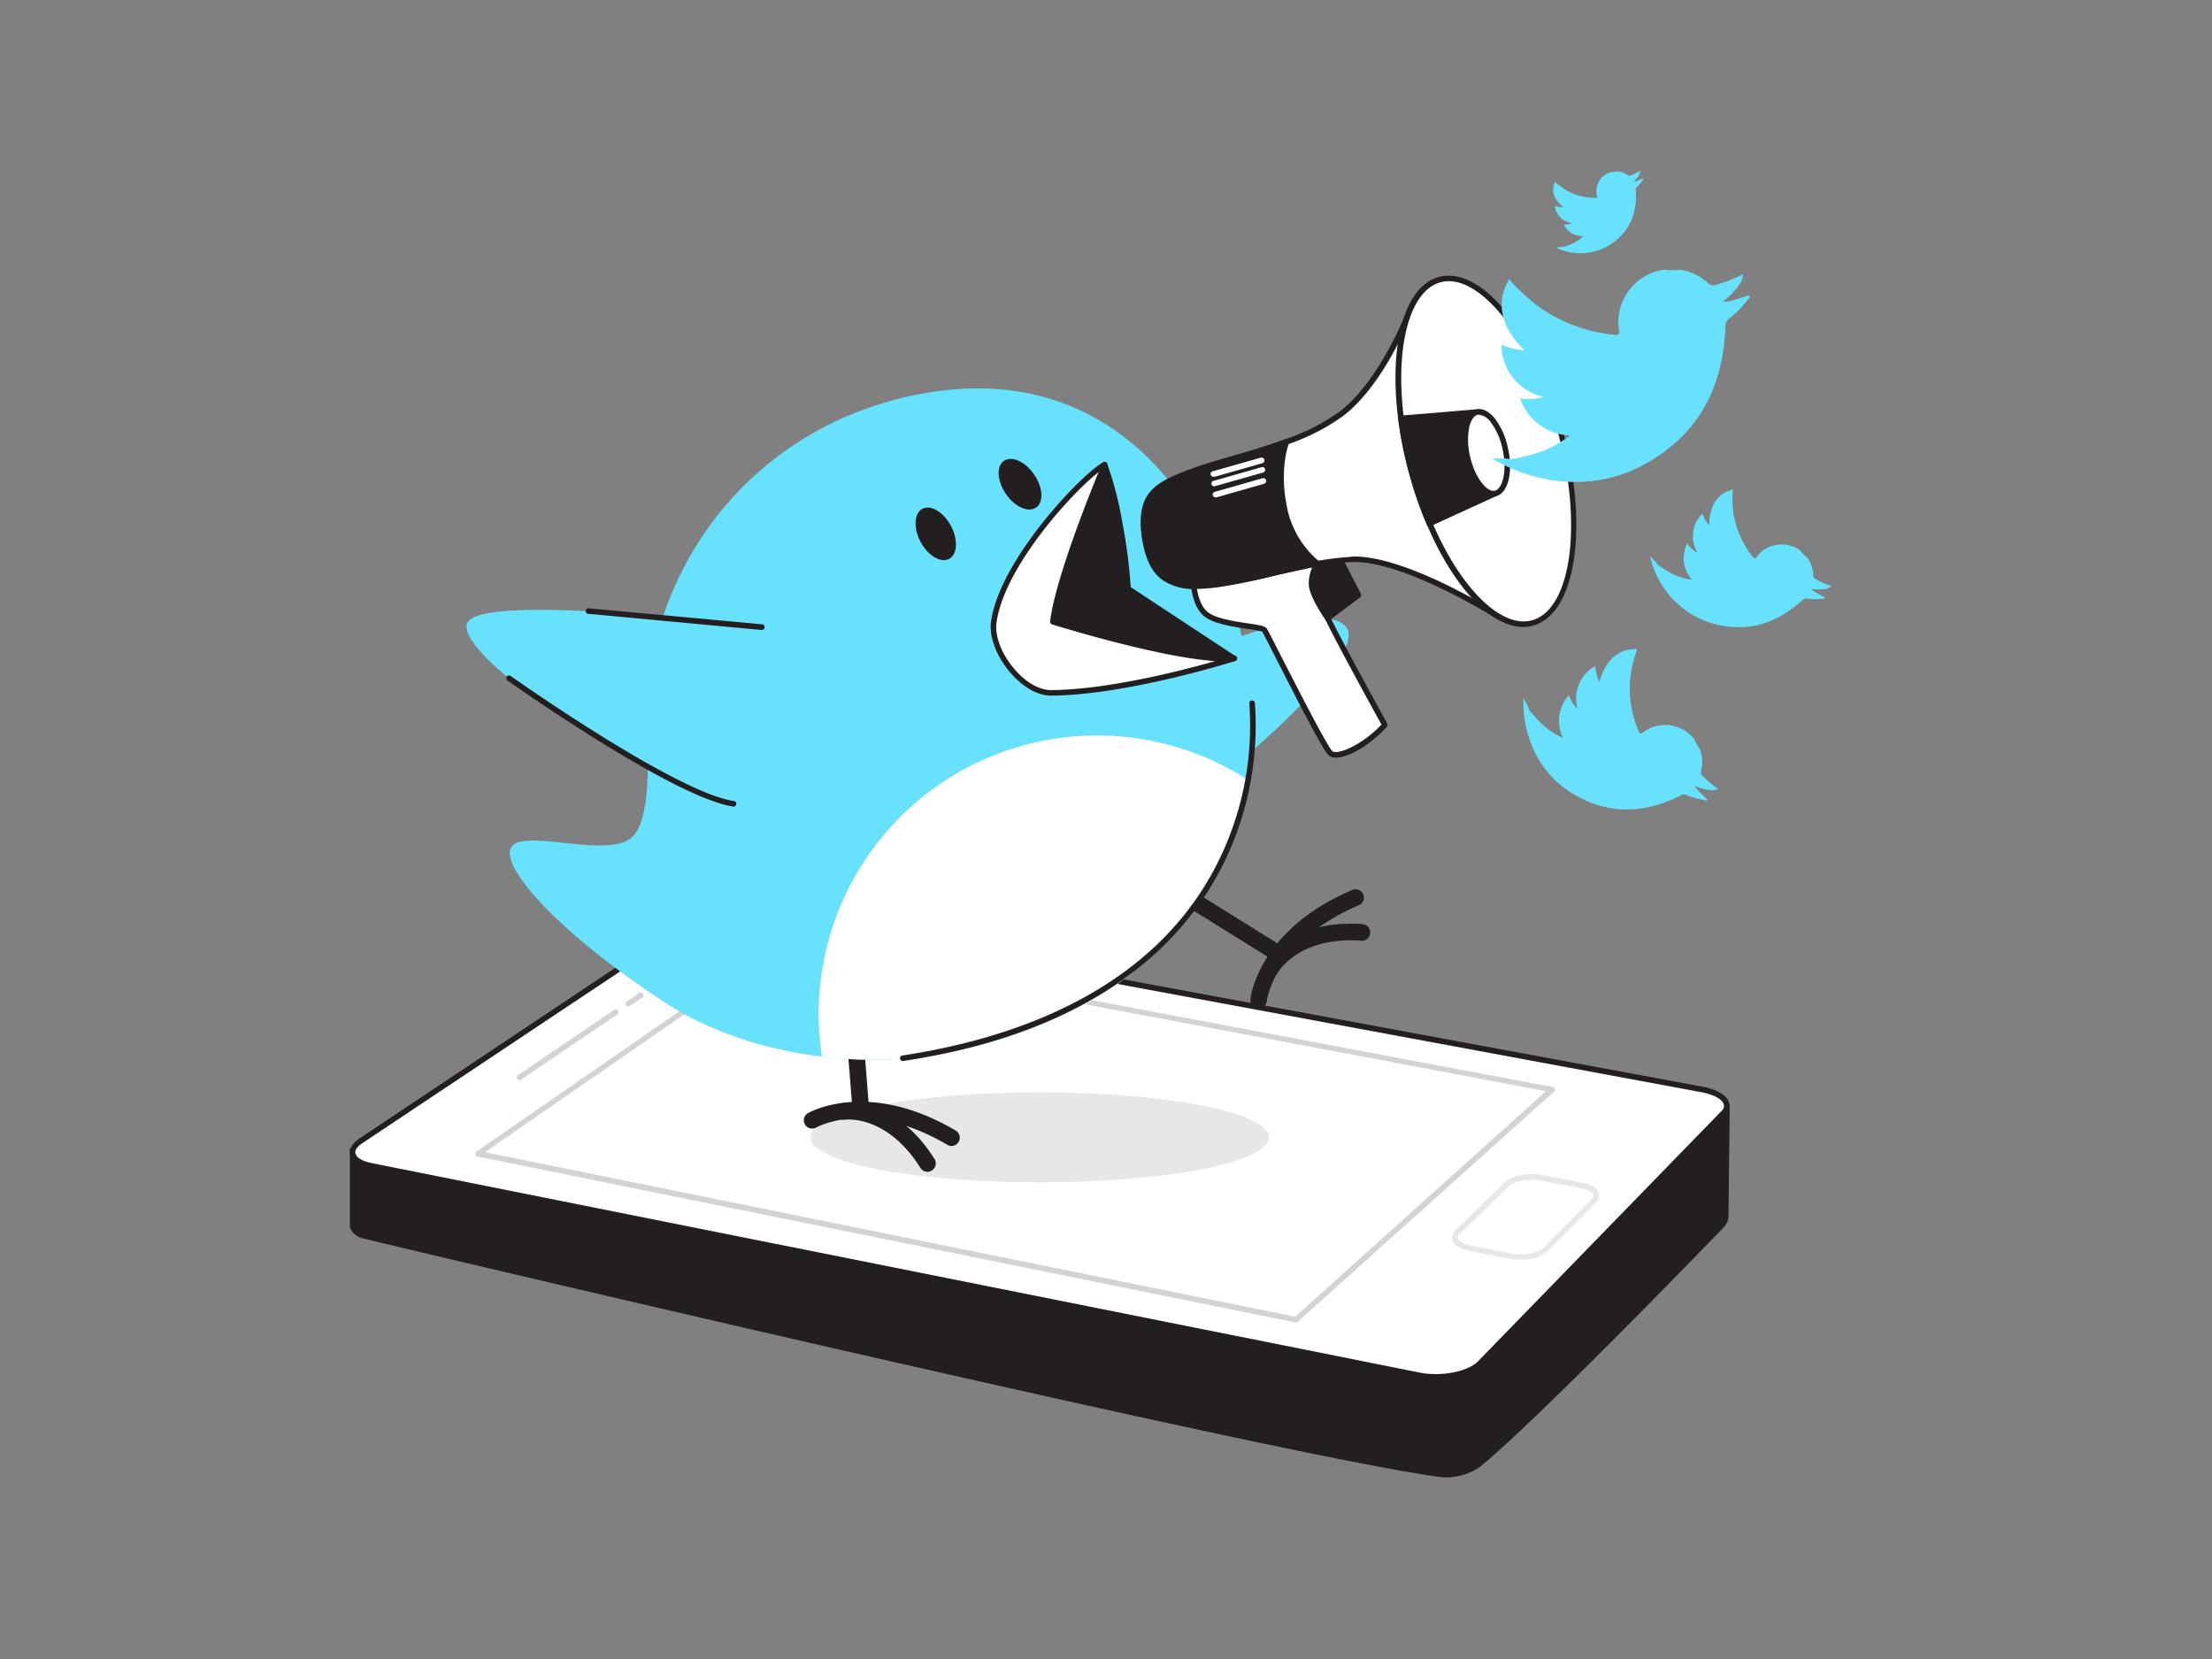 <svg xmlns="http://www.w3.org/2000/svg" viewBox="0 0 400 300"><rect x="0" y="0" width="400" height="300" fill="#808080" stroke="none"/><g id="_525_twitter_flatline" data-name="#525_twitter_flatline"><path d="M63.75,207.92v13.87s.24.91,1.71,1.54,168,39.69,195.39,43.28a10.23,10.23,0,0,0,6.26-1.61c9.87-8,39.3-38.32,44.22-43.41a2.55,2.55,0,0,0,.72-1.75l.21-19.52Z" fill="#231f20"/><path d="M261.62,267.15a5.69,5.69,0,0,1-.83,0c-29.35-3.84-194.93-43.05-195.52-43.31a3.22,3.22,0,0,1-2-1.88.49.49,0,0,1,0-.12V207.92a.5.5,0,0,1,.48-.5l248.51-7.6a.48.48,0,0,1,.37.14.51.51,0,0,1,.15.36l-.21,19.53a3.05,3.05,0,0,1-.86,2.08c-5.67,5.87-34.46,35.54-44.26,43.46A10.78,10.78,0,0,1,261.62,267.15ZM64.25,221.7a2.51,2.51,0,0,0,1.41,1.18c.79.27,167,39.53,195.26,43.23a9.88,9.88,0,0,0,5.88-1.49c9.76-7.9,38.51-37.52,44.17-43.38a2.06,2.06,0,0,0,.58-1.41l.2-19L64.25,208.4Z" fill="#231f20"/><path d="M311.66,201.23,267.6,246.52c-2,2-6.9,3-11,2.17L67.23,210.84c-3.73-.74-4.59-2.79-2-4.55L125,166.5c2.19-1.46,6.72-2.13,10.14-1.49l172.73,32C311.54,197.68,313.27,199.57,311.66,201.23Z" fill="#fff"/><path d="M259.61,249.48a15.33,15.33,0,0,1-3.11-.3L67.13,211.33c-2.24-.44-3.6-1.36-3.84-2.57-.12-.57,0-1.71,1.72-2.89l59.66-39.79c2.32-1.54,6.93-2.23,10.51-1.57l172.73,32c2.56.48,4.34,1.54,4.76,2.85a2.19,2.19,0,0,1-.65,2.23h0L268,246.86C266.38,248.49,263,249.48,259.61,249.48ZM132.28,165.26a14,14,0,0,0-7,1.65L65.56,206.7c-1,.64-1.41,1.3-1.29,1.86.15.77,1.29,1.44,3.06,1.79L256.7,248.2c3.88.78,8.71-.15,10.54-2l44.06-45.29.36.35-.36-.35a1.21,1.21,0,0,0,.41-1.23c-.29-.92-1.86-1.77-4-2.17L135,165.5A14.88,14.88,0,0,0,132.28,165.26Z" fill="#231f20"/><path d="M234.36,239.14h-.1l-147.91-30a.5.5,0,0,1-.39-.39.5.5,0,0,1,.2-.51l54.77-37.88a.55.55,0,0,1,.38-.08l139.44,26.29a.48.48,0,0,1,.39.35.52.52,0,0,1-.15.51L234.69,239A.51.51,0,0,1,234.36,239.14ZM87.7,208.35,234.21,238.1l45.36-40.78L141.33,171.26Z" fill="#d1d3d4"/><path d="M288.23,217.15l-8.69,8.78c-1.13,1.14-4,1.68-6.44,1.21l-7.27-1.41c-2.42-.47-3.43-1.76-2.26-2.89l8.94-8.69c1.12-1.08,3.93-1.59,6.28-1.14l7.1,1.35C288.26,214.81,289.31,216.06,288.23,217.15Z" fill="#fff"/><path d="M274.93,227.81a9.63,9.63,0,0,1-1.93-.18l-7.27-1.41c-1.68-.32-2.8-1-3.08-2a1.73,1.73,0,0,1,.57-1.77l8.95-8.69c1.23-1.2,4.18-1.75,6.72-1.27l7.1,1.35c1.68.32,2.81,1,3.09,1.94a1.66,1.66,0,0,1-.5,1.69h0l-8.69,8.78A7.4,7.4,0,0,1,274.93,227.81ZM277,213.35a6.58,6.58,0,0,0-4.15,1.16l-8.94,8.69a.76.76,0,0,0-.31.76c.12.41.8,1,2.31,1.28l7.27,1.41c2.24.44,5-.06,6-1.07l8.69-8.78c.36-.36.28-.61.26-.69-.13-.4-.81-1-2.33-1.26l-7.1-1.35A9.4,9.4,0,0,0,277,213.35Zm11.22,3.8h0Z" fill="#e6e7e8"/><path d="M93.93,195.33a.52.52,0,0,1-.42-.22.5.5,0,0,1,.14-.69L111,182.66a.5.5,0,1,1,.56.82L94.21,195.24A.51.51,0,0,1,93.93,195.33Z" fill="#d1d3d4"/><path d="M113.62,182a.52.52,0,0,1-.42-.22.5.5,0,0,1,.14-.69l2.24-1.52a.49.49,0,0,1,.69.13.51.51,0,0,1-.13.7l-2.24,1.51A.51.51,0,0,1,113.62,182Z" fill="#d1d3d4"/><ellipse cx="188" cy="205.67" rx="41.45" ry="8.15" fill="#e6e7e8"/><path d="M206.7,122.72s30.84-15.68,36.6-9.47-33.14,36-33.14,36Z" fill="#68e1fd"/><path d="M155.65,202.12a1.5,1.5,0,0,1-1.49-1.39l-1.36-17.21a1.5,1.5,0,0,1,3-.24l1.36,17.22a1.49,1.49,0,0,1-1.38,1.61Z" fill="#231f20"/><path d="M172.06,207.23a1.5,1.5,0,0,1-.76-.21c-14.18-8.37-23.39-3.31-23.78-3.09a1.5,1.5,0,0,1-1.5-2.59c.44-.26,11-6.21,26.8,3.1a1.49,1.49,0,0,1,.53,2.05A1.51,1.51,0,0,1,172.06,207.23Z" fill="#231f20"/><path d="M167.72,211.9a1.51,1.51,0,0,1-1.27-.7c-6-9.56-13.32-8.77-13.63-8.72a1.5,1.5,0,0,1-.4-3c.38-.05,9.46-1.17,16.57,10.1a1.5,1.5,0,0,1-.47,2.07A1.46,1.46,0,0,1,167.72,211.9Z" fill="#231f20"/><path d="M231.24,174a1.54,1.54,0,0,1-.79-.23l-14.66-9.12a1.5,1.5,0,1,1,1.58-2.55L232,171.22a1.5,1.5,0,0,1-.8,2.78Z" fill="#231f20"/><path d="M227.6,182.34h-.16a1.5,1.5,0,0,1-1.33-1.65c.06-.51,1.53-12.56,18.39-19.74a1.5,1.5,0,1,1,1.17,2.76c-15.25,6.5-16.57,17.19-16.58,17.3A1.5,1.5,0,0,1,227.6,182.34Z" fill="#231f20"/><path d="M229.75,176.65a1.43,1.43,0,0,1-.72-.18,1.49,1.49,0,0,1-.6-2c.18-.34,4.68-8.31,17.95-7.36a1.5,1.5,0,0,1-.21,3c-11.38-.82-15.07,5.72-15.1,5.79A1.51,1.51,0,0,1,229.75,176.65Z" fill="#231f20"/><path d="M226.42,127.17a55.13,55.13,0,0,1-.21,10.84c-.12,1-.27,2-.46,3.08-3.49,19.66-18.7,43-55.84,49.5a72.85,72.85,0,0,1-21.28.48c-10.42-1.25-20.44-4.6-28.26-9.7-19.3-12.6-29.93-24.57-27.94-28.12s17.1,2,21.7-1.71c2.33-1.9,3-7.55,3-12.68-.13-1-.25-2-.33-3.07a54.51,54.51,0,0,1-.12-6.38v-.07h0c1-27.49,19.2-50.87,46.62-57.42C204.18,62.15,224,96.89,226.42,127.17Z" fill="#68e1fd"/><path d="M199.75,84a62.22,62.22,0,0,1,2.7,10.43,86.79,86.79,0,0,1,1.53,12l19.17,12.62s-34.61.49-37.59-3.88S199.75,84,199.75,84Z" fill="#231f20"/><path d="M219.33,119.6c-9.39,0-31.64-.4-34.18-4.13-3.08-4.52,12.4-28.93,14.18-31.7a.51.51,0,0,1,.47-.23.49.49,0,0,1,.41.32,62.37,62.37,0,0,1,2.73,10.53,96,96,0,0,1,1.53,11.78l18.95,12.48a.5.5,0,0,1,.21.56.49.49,0,0,1-.47.36C222.56,119.58,221.2,119.6,219.33,119.6ZM199.62,85.18C192.85,95.86,184,112,186,114.91s21.75,3.79,35.53,3.68l-17.8-11.72a.5.5,0,0,1-.23-.41A87.79,87.79,0,0,0,202,94.56,67.56,67.56,0,0,0,199.62,85.18Z" fill="#231f20"/><path d="M223.15,119.07s-19.19,6.12-33,6.22c-5.28,0-11.08-7.67-10.41-12.71C181.16,101.49,196.06,86,199.75,84c0,0-8.31,19.69-9.32,28.39C190.43,112.43,214,119.79,223.15,119.07Z" fill="#fff"/><path d="M190.07,125.79c-2.37,0-5-1.45-7.23-4-2.57-2.91-4-6.56-3.64-9.29,1.49-11.3,16.61-27,20.32-28.92a.5.5,0,0,1,.57.07.52.52,0,0,1,.12.57c-.08.19-8,19.1-9.23,27.83,3.14,1,23.79,7.16,32.13,6.5a.5.5,0,0,1,.19,1c-.19.06-19.42,6.14-33.18,6.24Zm8.58-40.4c-5,3.88-17.14,17.32-18.46,27.26-.32,2.46,1,5.8,3.4,8.5,2,2.31,4.4,3.64,6.48,3.64h0c10.26-.08,23.63-3.52,29.67-5.24-10.43-.71-28.64-6.38-29.5-6.64a.52.52,0,0,1-.35-.54C190.79,105,196.67,90.22,198.65,85.39Z" fill="#231f20"/><path d="M225.75,141.09c-3.49,19.66-18.7,43-55.84,49.5a72.85,72.85,0,0,1-21.28.48c-.19-1.24-.33-2.5-.43-3.76a50.34,50.34,0,0,1,77.55-46.22Z" fill="#fff"/><path d="M130,142.35c-13.68-1.56-46.6-22.7-45.62-29.37s58.46,1.09,58.46,1.09" fill="#68e1fd"/><path d="M137.75,113.92h0L106.36,111a.5.5,0,1,1,.1-1l31.34,2.9a.5.5,0,0,1-.05,1Z" fill="#231f20"/><path d="M132.61,145.84h-.08c-10.86-1.69-39.54-21.92-40.76-22.78a.5.5,0,0,1,.58-.82c.29.21,29.71,21,40.33,22.61a.5.5,0,0,1-.07,1Z" fill="#231f20"/><path d="M163.29,191.86a.5.5,0,0,1-.08-1c19.81-3,45.85-11.58,57.4-35.71a55.37,55.37,0,0,0,5.31-27.92.5.5,0,0,1,1-.13,56.48,56.48,0,0,1-5.37,28.44c-6.48,13.55-21.83,30.86-58.18,36.31Z" fill="#231f20"/><path d="M215.73,103.4s-.23,5.36,2.22,7.55,10.19,2.22,10.7,3,10.63,21.16,12,22.3,6.26-1.21,9.8-5.14c0,0-10.37-18.79-10.82-20.46s1.77-9.12,1.5-12.39Z" fill="#fff"/><path d="M241.59,137a1.91,1.91,0,0,1-1.29-.39c-1-.8-5.09-8.81-9.61-17.66-1.23-2.43-2.3-4.52-2.45-4.74a18.77,18.77,0,0,0-2.67-.49c-2.67-.39-6.31-.94-7.95-2.39-2.6-2.31-2.4-7.71-2.38-7.94a.5.5,0,0,1,.39-.47L241,97.74a.48.48,0,0,1,.4.09.48.48,0,0,1,.19.36,32.88,32.88,0,0,1-.87,7.2c-.41,2.17-.83,4.41-.64,5.1.32,1.18,6.62,12.82,10.78,20.35a.52.52,0,0,1-.07.58C247.85,134.69,243.88,137,241.59,137Zm-25.36-33.18c0,1.24.17,5.09,2.05,6.76,1.42,1.26,4.89,1.77,7.43,2.15,2.16.32,3,.47,3.35.92.17.23.94,1.74,2.52,4.84,2.76,5.4,8.49,16.62,9.36,17.35s5.36-1.06,8.87-4.82c-1.65-3-10.26-18.65-10.69-20.26-.24-.87.08-2.67.62-5.54a41.63,41.63,0,0,0,.88-6.38Z" fill="#231f20"/><path d="M238.21,101.92a6.56,6.56,0,0,0-1.07,3.68c.08,2,3,6.17,3,6.17l5.54-4.15L242.21,101Z" fill="#231f20"/><path d="M240.09,112.27H240a.52.52,0,0,1-.33-.21c-.12-.17-3-4.27-3-6.43a7,7,0,0,1,1.16-4,.52.52,0,0,1,.3-.2l4-.91a.51.51,0,0,1,.56.26l3.41,6.61a.51.51,0,0,1-.14.63l-5.54,4.15A.54.54,0,0,1,240.09,112.27Zm-1.57-9.91a6,6,0,0,0-.88,3.22c.05,1.38,1.67,4.11,2.57,5.47l4.78-3.57-3-5.89Z" fill="#231f20"/><path d="M271.19,111.65s-17.4-11.07-27.07-10.49a51.82,51.82,0,0,0-7.27,1c-5.66,1.12-11.3,2.79-15.26,3.28-7.88,1-14-1.09-14.7-9.33-.6-7,2.63-8.63,9.51-11.15,3.4-1.25,10-2.79,16.22-5.08a38.8,38.8,0,0,0,10-5.13c7-5.43,11.56-16.86,11.56-16.86Z" fill="#fff"/><path d="M271.19,112.15a.5.5,0,0,1-.27-.08c-.17-.11-17.34-11-26.77-10.42a53.77,53.77,0,0,0-7.2,1c-2.32.46-4.62,1-6.85,1.54a83.63,83.63,0,0,1-8.45,1.74c-5.21.64-9.15-.1-11.72-2.19-2.06-1.68-3.25-4.23-3.54-7.59-.63-7.46,2.94-9.13,9.83-11.66,1.45-.53,3.46-1.11,5.78-1.78,3.22-.93,6.88-2,10.45-3.3a37.4,37.4,0,0,0,9.91-5.06c6.78-5.28,11.36-16.54,11.41-16.65a.42.42,0,0,1,.48-.31.49.49,0,0,1,.46.35l17,53.74a.49.49,0,0,1-.17.55A.57.57,0,0,1,271.19,112.15Zm-26.32-11.52c8.44,0,21.48,7.49,25.43,9.89L254.16,59.34c-1.41,3.14-5.48,11.38-11.19,15.82a38.23,38.23,0,0,1-10.18,5.21c-3.6,1.33-7.27,2.39-10.51,3.32-2.3.66-4.29,1.24-5.71,1.76-6.78,2.49-9.75,3.88-9.18,10.64.26,3.07,1.33,5.39,3.17,6.89,2.35,1.91,6,2.58,11,2a83.21,83.21,0,0,0,8.34-1.72c2.24-.54,4.55-1.09,6.88-1.55a52.73,52.73,0,0,1,7.34-1Q244.48,100.63,244.87,100.63Z" fill="#231f20"/><path d="M238.21,101.92c-5.66,1.12-12.69,2.84-16.62,3.54-9,1.58-13.39,0-14.6-8.18-1.25-8.42,2.53-9.78,9.41-12.3,3.4-1.25,10-2.79,16.22-5.08,0,0-2,4.62-.31,12.36A17.43,17.43,0,0,0,238.21,101.92Z" fill="#231f20"/><path d="M216.25,106.5a10,10,0,0,1-6-1.59c-2-1.44-3.17-3.84-3.73-7.56-1.3-8.79,2.82-10.3,9.66-12.81,1.52-.56,3.53-1.14,5.85-1.81,3.22-.93,6.88-2,10.45-3.3a.5.5,0,0,1,.53.12.51.51,0,0,1,.1.55s-1.93,4.59-.29,12.05a17,17,0,0,0,5.72,9.36.51.51,0,0,1,.19.51.52.52,0,0,1-.39.39c-2.61.51-5.49,1.15-8.27,1.77-3.21.72-6.24,1.39-8.37,1.77A32.14,32.14,0,0,1,216.25,106.5Zm15.56-25.78c-3.28,1.17-6.59,2.12-9.53,3-2.3.66-4.29,1.24-5.71,1.76C209.7,88,206.3,89.22,207.48,97.2c.51,3.44,1.57,5.63,3.33,6.9,2.11,1.52,5.41,1.79,10.69.86,2.11-.37,5.13-1,8.33-1.75,2.43-.54,4.93-1.1,7.27-1.58a18.15,18.15,0,0,1-5.28-9.27A24,24,0,0,1,231.81,80.72Z" fill="#231f20"/><path d="M277.05,112.67c-6,1.61-13.46-6-18.56-18a70,70,0,0,1-3.25-9.43,70.94,70.94,0,0,1-1.91-9.61c-1.64-13,1-23.45,7-25.06,7.43-2,17.19,10.27,21.82,27.42S284.48,110.66,277.05,112.67Z" fill="#fff"/><path d="M275.44,113.38c-5.76,0-12.55-7.11-17.41-18.51a71.23,71.23,0,0,1-3.27-9.5,72.69,72.69,0,0,1-1.93-9.68c-1.72-13.66,1.23-23.95,7.36-25.61,3.8-1,8.23,1.36,12.48,6.71s7.7,12.71,9.95,21.07,3,16.61,2,23.22c-1,6.76-3.63,11-7.43,12.07h0A6.76,6.76,0,0,1,275.44,113.38ZM262,50.85a6,6,0,0,0-1.52.2c-5.54,1.49-8.26,11.57-6.62,24.52a70.84,70.84,0,0,0,1.89,9.54A70.07,70.07,0,0,0,259,94.47c5.08,11.92,12.48,19.2,18,17.71h0c3.39-.91,5.77-4.9,6.7-11.24s.25-14.59-2-22.82S276,62.54,271.89,57.41C268.48,53.12,265,50.85,262,50.85Z" fill="#231f20"/><path d="M270.41,89.22l-11.92,5.45a70,70,0,0,1-3.25-9.43,70.94,70.94,0,0,1-1.91-9.61l13.86-1.15Z" fill="#231f20"/><path d="M258.49,95.17a.48.48,0,0,1-.18,0,.5.5,0,0,1-.28-.27,71.23,71.23,0,0,1-3.27-9.5,72.69,72.69,0,0,1-1.93-9.68.58.58,0,0,1,.11-.38.52.52,0,0,1,.35-.18L267.15,74a.47.47,0,0,1,.52.39l3.23,14.74a.5.5,0,0,1-.28.56l-11.93,5.46A.45.45,0,0,1,258.49,95.17Zm-4.6-19.09a72.64,72.64,0,0,0,1.83,9,70.86,70.86,0,0,0,3,8.89l11.09-5.07-3-13.92Z" fill="#231f20"/><ellipse cx="268.77" cy="81.86" rx="3.51" ry="7.54" transform="translate(-11.38 60.54) rotate(-12.59)" fill="#fff"/><path d="M270.05,89.75c-2.07,0-4.28-2.93-5.19-7a13.41,13.41,0,0,1-.16-5.64c.38-1.74,1.2-2.83,2.32-3.08s2.32.39,3.41,1.8A13.42,13.42,0,0,1,272.68,81h0c1,4.4,0,8.23-2.16,8.72A1.83,1.83,0,0,1,270.05,89.75ZM267.49,75a1,1,0,0,0-.25,0c-.71.15-1.28,1-1.57,2.31a12.55,12.55,0,0,0,.16,5.21c.91,4,3.11,6.51,4.47,6.22s2.31-3.48,1.41-7.53h0a12.3,12.3,0,0,0-2.08-4.78A3.09,3.09,0,0,0,267.49,75Z" fill="#231f20"/><path d="M219.49,86.21a.5.5,0,0,1-.14-1L228,82.76a.5.5,0,1,1,.27,1l-8.65,2.46Z" fill="#fff"/><path d="M219.63,87.94a.5.5,0,0,1-.13-1l8.65-2.46a.49.49,0,0,1,.62.34.5.5,0,0,1-.34.62l-8.66,2.46Z" fill="#fff"/><path d="M219.8,89.94a.51.51,0,0,1-.14-1l8.66-2.46a.5.5,0,1,1,.27,1l-8.65,2.47Z" fill="#fff"/><ellipse cx="169.21" cy="96.55" rx="3.1" ry="5.13" transform="translate(-25.53 91.17) rotate(-28.13)" fill="#231f20"/><ellipse cx="184.46" cy="87.57" rx="3.1" ry="5.13" transform="translate(-17.19 119.73) rotate(-34.46)" fill="#231f20"/><path d="M274.25,82.84a28.05,28.05,0,0,0,5.25-1.48,20.72,20.72,0,0,0,4.39-2.61,9.92,9.92,0,0,1-9-6.7,10.06,10.06,0,0,0,4.23-.26,9.76,9.76,0,0,1-5.5-3.46,9.22,9.22,0,0,1-2.08-6,11.13,11.13,0,0,0,4.13,1c-4.27-4.09-5.27-8.7-2.77-12.83a34.5,34.5,0,0,0,5.72,5.22,28.44,28.44,0,0,0,13.45,4.83c.85.09.74-.37.67-.88a9.65,9.65,0,0,1,8.1-10.9,12.13,12.13,0,0,0,2.95,0,9.37,9.37,0,0,1,5.07,2.42,1.33,1.33,0,0,0,1.4.33,24.55,24.55,0,0,0,4.91-1.93c0,1.36-1.16,3-3.67,5a7.42,7.42,0,0,0,2.18-.38c.67-.19,1.34-.43,2-.6.2-.05.44-.36.65-.05s-.14.42-.27.59a16.72,16.72,0,0,1-3.32,3.4A1.71,1.71,0,0,0,312,59.1c-.39,11.1-5,19.75-15,25.07-8.31,4.43-18.53,3.86-27.2-1.26h2.59A3.38,3.38,0,0,0,274.25,82.84Z" fill="#68e1fd"/><path d="M300.29,102.48a15.75,15.75,0,0,0,2.79,1.6,11.71,11.71,0,0,0,2.91.77,5.83,5.83,0,0,1-.9-6.56A5.85,5.85,0,0,0,307,100a5.74,5.74,0,0,1-.82-3.75,5.45,5.45,0,0,1,1.68-3.36A6.52,6.52,0,0,0,309.08,95c0-3.48,1.48-5.81,4.26-6.46a20.45,20.45,0,0,0,.16,4.56,16.87,16.87,0,0,0,3.53,7.67c.31.39.46.16.64-.08a5.52,5.52,0,0,1,4-2.21,5.44,5.44,0,0,1,3.92,1.12,6.82,6.82,0,0,0,1.22,1.24,5.47,5.47,0,0,1,1.07,3.14.78.78,0,0,0,.44.72,14.17,14.17,0,0,0,2.84,1.27c-.56.58-1.73.75-3.63.54a4.09,4.09,0,0,0,1.06.76c.36.21.73.39,1.08.61.11.06.34,0,.3.25s-.24.11-.37.13a10.1,10.1,0,0,1-2.8,0,1,1,0,0,0-.93.31c-4.84,4.42-10.41,6-16.76,4a16.36,16.36,0,0,1-10.72-12l1.07,1.09A1.93,1.93,0,0,0,300.29,102.48Z" fill="#68e1fd"/><path d="M277,128.94a18.65,18.65,0,0,0,2.64,2.69,14.17,14.17,0,0,0,3,1.79,6.85,6.85,0,0,1,1.06-7.68,6.85,6.85,0,0,0,1.57,2.47,6.72,6.72,0,0,1,.26-4.48,6.41,6.41,0,0,1,2.95-3.26,7.9,7.9,0,0,0,.74,2.84c1.06-3.94,3.52-6.08,6.85-5.94a23.49,23.49,0,0,0-1.26,5.2,19.59,19.59,0,0,0,1.55,9.74c.23.55.47.33.75.12a6.66,6.66,0,0,1,9.29,1.28,8.13,8.13,0,0,0,1,1.78,6.41,6.41,0,0,1,.22,3.87.91.91,0,0,0,.27.95,16.56,16.56,0,0,0,2.8,2.34c-.82.47-2.2.29-4.27-.55a5.06,5.06,0,0,0,1,1.2c.33.34.7.66,1,1,.1.1.36.15.25.37s-.31.06-.45,0a11.51,11.51,0,0,1-3.16-.88,1.19,1.19,0,0,0-1.14.06c-6.85,3.45-13.63,3.52-20.16-.74-5.45-3.56-8.49-9.93-8.28-16.88l.86,1.56A2.24,2.24,0,0,0,277,128.94Z" fill="#68e1fd"/><path d="M283,44.56a10.24,10.24,0,0,0,1.85-.75,7,7,0,0,0,1.5-1.13,3.63,3.63,0,0,1-3.55-2.07,3.83,3.83,0,0,0,1.53-.27,3.65,3.65,0,0,1-2.15-1,3.4,3.4,0,0,1-1-2.11,4,4,0,0,0,1.54.21c-1.72-1.31-2.27-2.95-1.52-4.56a12.43,12.43,0,0,0,2.29,1.67,10.38,10.38,0,0,0,5.09,1.23c.32,0,.26-.17.21-.35a3.45,3.45,0,0,1,.47-2.81,3.36,3.36,0,0,1,2.05-1.48A4.81,4.81,0,0,0,292.4,31a3.38,3.38,0,0,1,1.94.68.49.49,0,0,0,.53.06,9,9,0,0,0,1.71-.9c.06.5-.3,1.14-1.14,2a2.36,2.36,0,0,0,.78-.22c.24-.1.47-.21.71-.3.08,0,.15-.15.24-.05s0,.16-.08.23A6,6,0,0,1,296,33.83a.62.62,0,0,0-.2.57c.3,4.06-1.05,7.4-4.46,9.73a10.15,10.15,0,0,1-10,.63l.94-.1A1.28,1.28,0,0,0,283,44.56Z" fill="#68e1fd"/><path d="M298.83,81.71a1.57,1.57,0,0,1-1.63.07Z" fill="#68e1fd"/></g></svg>